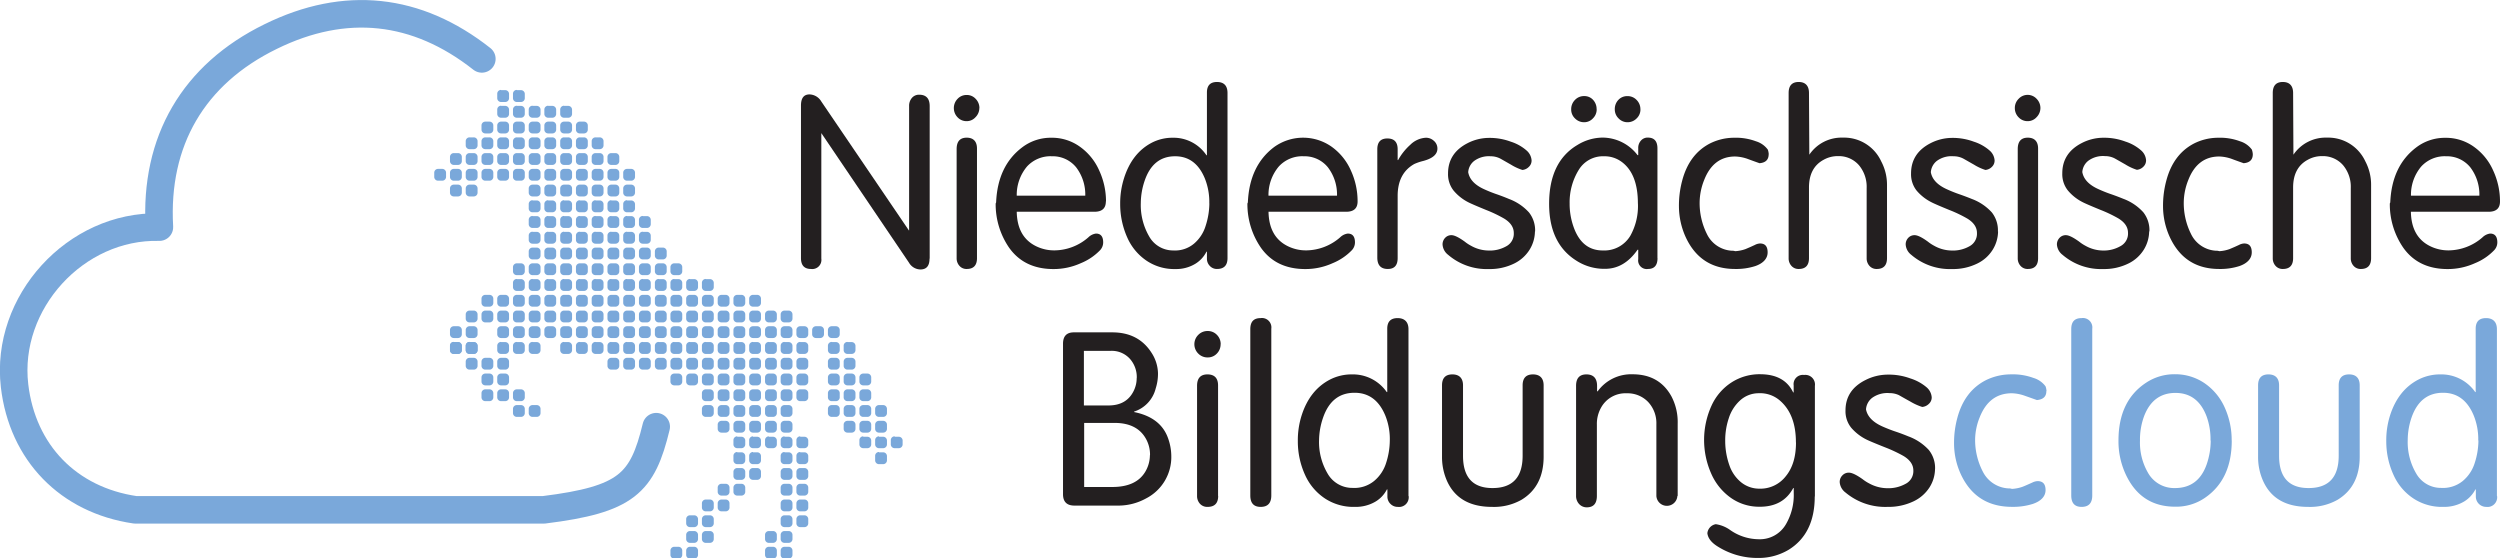 <svg xmlns="http://www.w3.org/2000/svg" viewBox="0 0 655.92 146.48"><defs><style>.cls-1,.cls-2{fill:#231f20}.cls-2,.cls-5{fill-rule:evenodd}.cls-4,.cls-5{fill:#7aa8da}</style></defs><g id="Layer_2" data-name="Layer 2"><g id="Logo_BRB-SC"><path class="cls-1" d="M244.06 68.26c0 1.9-.8 2.85-2.39 2.85a3.54 3.54 0 01-3-1.78l-23-34v32.93a2.4 2.4 0 01-2.7 2.72q-2.64 0-2.64-2.85v-40c0-2 .75-2.95 2.26-2.95a3.71 3.71 0 013.05 1.82l23 33.86h.06V28.22a3.15 3.15 0 01.72-2.1 2.42 2.42 0 011.92-.86c1.84 0 2.76 1 2.76 3v40z" transform="translate(-.18 -.41)"/><path class="cls-2" d="M257.13 28.72a3.4 3.4 0 01-1 2.43 3.08 3.08 0 01-2.33 1.05 3.2 3.2 0 01-2.37-1 3.48 3.48 0 010-4.87 3.2 3.2 0 012.38-1 3.13 3.13 0 012.34 1 3.43 3.43 0 011 2.43zm-.62 39.41q0 2.85-2.7 2.85a2.42 2.42 0 01-1.9-.82 2.92 2.92 0 01-.74-2V39.53c0-2 .88-3 2.64-3s2.7 1 2.7 2.85v28.75zm33.81-14.88c0 1.82-1 2.72-3 2.72h-20.38q.12 6.57 5 9a10.74 10.74 0 005 1.13 13.67 13.67 0 008.78-3.41 3.55 3.55 0 012-1c1.27 0 1.9.78 1.9 2.34a3 3 0 01-.79 2 14.67 14.67 0 01-5.1 3.44 17.2 17.2 0 01-7.16 1.53q-7.69 0-11.67-5.66a20.12 20.12 0 01-3.49-11.53 2.54 2.54 0 00.12-.31q.41-9.61 6.88-14.46a12.36 12.36 0 017.59-2.49 12.54 12.54 0 017.51 2.35 15.12 15.12 0 015.06 6.23 19.31 19.31 0 011.79 8.12zm-5.4-1.5a11.76 11.76 0 00-2.4-7.45 7.9 7.9 0 00-6.32-2.89 8.36 8.36 0 00-6.57 2.69 11.6 11.6 0 00-2.69 7.65zm37.32 16.38q0 2.85-2.76 2.85a2.49 2.49 0 01-1.87-.79 2.68 2.68 0 01-.77-1.93v-1.82h-.12a7.82 7.82 0 01-2.83 3.12 9.66 9.66 0 01-5.33 1.44 13 13 0 01-7.56-2.19 14.26 14.26 0 01-5.05-6.06 21.41 21.41 0 01-1.87-8.82 21.67 21.67 0 011-6.73q2.06-6.57 7.22-9.31a11.82 11.82 0 015.58-1.34 10.39 10.39 0 018.84 4.6h.12V24.68q0-2.76 2.64-2.76c1.84 0 2.76 1 2.76 2.89v43.32zm-4.78-14.34a16.62 16.62 0 00-1.14-6.49q-2.4-5.89-7.83-5.89-5.82 0-8 6.45a18.56 18.56 0 00-1 5.81 16.37 16.37 0 002.15 8.69 7.18 7.18 0 006.36 3.76 7.73 7.73 0 005.48-1.81 9.88 9.88 0 003-4.58 19.66 19.66 0 001-5.94zm38.91-.54c0 1.82-1 2.72-3 2.72H333q.12 6.57 5 9a10.74 10.74 0 005 1.13 13.71 13.71 0 008.78-3.41 3.53 3.53 0 012-1c1.27 0 1.9.78 1.9 2.34a3 3 0 01-.79 2 14.72 14.72 0 01-5.09 3.44 17.2 17.2 0 01-7.17 1.53q-7.71 0-11.67-5.66a20.12 20.12 0 01-3.5-11.53 2.54 2.54 0 00.12-.31q.42-9.63 6.88-14.5a13 13 0 0115.06-.12 15.14 15.14 0 015.07 6.23 19.3 19.3 0 011.78 8.12zm-5.4-1.5a11.76 11.76 0 00-2.4-7.45 7.87 7.87 0 00-6.32-2.89 8.34 8.34 0 00-6.56 2.69 11.55 11.55 0 00-2.7 7.65z" transform="translate(-.18 -.41)"/><path class="cls-1" d="M377.31 39.4q0 2.25-3.72 3.24a13.37 13.37 0 00-2.35.8q-4.37 2.46-4.36 8.39v16.3q0 2.85-2.58 2.85-2.76 0-2.76-3V39.59q0-2.85 2.64-2.85c1.8 0 2.7.95 2.7 2.84v2.83h.12a15.24 15.24 0 013.18-4 6.31 6.31 0 014.07-1.86 3 3 0 012.12.8 2.63 2.63 0 01.94 2zm25.59 21.74a9.34 9.34 0 01-1.41 4.79 9.84 9.84 0 01-4 3.6 14.39 14.39 0 01-6.68 1.47 15.54 15.54 0 01-10.67-3.72 3.7 3.7 0 01-1.48-2.71 2.46 2.46 0 01.67-1.75 2.21 2.21 0 011.66-.71q1.15 0 3.51 1.71a10.18 10.18 0 001.65 1.08 9.51 9.51 0 004.54 1.24 8.75 8.75 0 004.66-1.1 3.72 3.72 0 002-3.5c0-1.49-.84-2.74-2.51-3.77a35 35 0 00-4.72-2.26q-3.52-1.44-4.64-2a12.36 12.36 0 01-3.95-3.13 6.91 6.91 0 01-1.43-4.46q0-5.31 5.11-7.94a12.4 12.4 0 015.56-1.39 15.93 15.93 0 015.82 1 11.54 11.54 0 014.14 2.33 3.74 3.74 0 011.29 2.6 2.24 2.24 0 01-.73 1.68 2.71 2.71 0 01-1.68.8 13.43 13.43 0 01-3-1.39c-1.76-1-2.75-1.58-3-1.69a5.52 5.52 0 00-2.35-.51A6.5 6.5 0 00387 42.6a4.09 4.09 0 00-1.61 3q.5 2.76 4.1 4.42a35.81 35.81 0 003.66 1.45q1.65.59 2.94 1.14a13.3 13.3 0 015.25 3.54 7.55 7.55 0 011.6 5z" transform="translate(-.18 -.41)"/><path class="cls-2" d="M435.06 68.13q0 2.85-2.52 2.85A2.25 2.25 0 01430 68.4v-2.46h-.18q-3.49 5-8.52 5a13.48 13.48 0 01-7.48-2.11q-7.2-4.49-7.2-14.94 0-11.07 7.47-15.47a12.79 12.79 0 016.54-1.91 11.6 11.6 0 019.19 4.6h.18V39.3a2.83 2.83 0 01.71-2 2.3 2.3 0 011.81-.79q2.52 0 2.52 2.85v28.77zm-5.15-14.34q0-7.76-4.23-10.89a7.54 7.54 0 00-4.61-1.49H421a7.42 7.42 0 00-6.6 3.56 16.2 16.2 0 00-2.4 8.82 18.05 18.05 0 001 6.05q2.16 6.28 7.68 6.28a7.94 7.94 0 007.24-3.84 16 16 0 002-8.49zm.67-24.68a3.2 3.2 0 01-1 2.37 3.29 3.29 0 01-2.38 1 3.19 3.19 0 01-2.35-1 3.24 3.24 0 01-1-2.38 3.46 3.46 0 01.93-2.47 3.12 3.12 0 012.38-1 3.21 3.21 0 012.41 1 3.41 3.41 0 011 2.47zm-11.48 0a3.27 3.27 0 01-1 2.37 3.08 3.08 0 01-2.3 1 3.3 3.3 0 01-2.39-1 3.19 3.19 0 01-1-2.38 3.41 3.41 0 011-2.48 3.23 3.23 0 012.42-1 3.05 3.05 0 012.33 1 3.52 3.52 0 01.92 2.46z" transform="translate(-.18 -.41)"/><path class="cls-1" d="M464.22 40.88c0 1.43-.8 2.22-2.4 2.35q-1.57-.55-3.15-1.14a10.68 10.68 0 00-3.24-.62q-5.71 0-8.12 6.14a16.27 16.27 0 00-1.2 5.75 18.12 18.12 0 001.9 8.43 7.74 7.74 0 006.51 4.4 2.58 2.58 0 01.91.12 9.5 9.5 0 002.72-.55l1.26-.54 1.18-.54a3.2 3.2 0 011.36-.39c1.35 0 2 .78 2 2.34s-1.09 2.85-3.27 3.6a16.45 16.45 0 01-5.27.75q-9 0-12.88-8.19a19.63 19.63 0 01-1.85-8.23 25.3 25.3 0 01.85-6.75q1.8-6.84 7.15-9.69a14.17 14.17 0 016.49-1.57 15 15 0 015.71.93 6 6 0 013.12 2.19 4.43 4.43 0 01.24 1.21zm31.05 27.25q0 2.85-2.7 2.85a2.44 2.44 0 01-1.91-.82 2.91 2.91 0 01-.73-2V49.78a8.83 8.83 0 00-2-6 7 7 0 00-5.46-2.41 7.58 7.58 0 00-3.79.94q-3.88 2.07-3.88 7.31v18.51q0 2.85-2.7 2.85a2.44 2.44 0 01-1.91-.82 2.91 2.91 0 01-.73-2V24.81c0-1.92.88-2.89 2.64-2.89s2.7 1 2.7 2.89l.09 16.19a10.18 10.18 0 018.78-4.48 10.71 10.71 0 0110.08 6.23 13.09 13.09 0 011.52 6.25v19.13zm29.14-6.99a9.34 9.34 0 01-1.41 4.79 9.71 9.71 0 01-4 3.6 14.37 14.37 0 01-6.68 1.47 15.55 15.55 0 01-10.67-3.72 3.7 3.7 0 01-1.48-2.71 2.46 2.46 0 01.67-1.75 2.23 2.23 0 011.67-.71c.77 0 1.94.57 3.5 1.71a10.18 10.18 0 001.65 1.08 9.55 9.55 0 004.55 1.24 8.77 8.77 0 004.66-1.1 3.73 3.73 0 002-3.5c0-1.49-.84-2.74-2.51-3.77a34.43 34.43 0 00-4.72-2.26q-3.53-1.44-4.63-2a12.41 12.41 0 01-4-3.13 6.91 6.91 0 01-1.43-4.46q0-5.31 5.11-7.94a12.44 12.44 0 015.57-1.39 15.88 15.88 0 015.81 1 11.54 11.54 0 014.14 2.33 3.74 3.74 0 011.29 2.6 2.27 2.27 0 01-.72 1.68 2.74 2.74 0 01-1.69.8 13.2 13.2 0 01-3-1.39c-1.77-1-2.76-1.58-3-1.69a5.45 5.45 0 00-2.35-.51 6.52 6.52 0 00-4.36 1.19 4.13 4.13 0 00-1.61 3q.5 2.76 4.11 4.42a36.49 36.49 0 003.65 1.45c1.1.39 2.09.77 3 1.14a13.3 13.3 0 015.25 3.54 7.6 7.6 0 011.59 5z" transform="translate(-.18 -.41)"/><path class="cls-2" d="M535.52 28.72a3.43 3.43 0 01-1 2.43 3.11 3.11 0 01-2.34 1.05 3.2 3.2 0 01-2.37-1 3.38 3.38 0 01-1-2.44 3.34 3.34 0 011-2.43 3.21 3.21 0 014.71 0 3.43 3.43 0 011 2.43zm-.61 39.41q0 2.85-2.7 2.85a2.44 2.44 0 01-1.91-.82 2.91 2.91 0 01-.73-2V39.53c0-2 .88-3 2.64-3s2.7 1 2.7 2.85v28.75z" transform="translate(-.18 -.41)"/><path class="cls-1" d="M564.05 61.14a9.34 9.34 0 01-1.41 4.79 9.8 9.8 0 01-4 3.6A14.37 14.37 0 01552 71a15.51 15.51 0 01-10.66-3.72 3.71 3.71 0 01-1.49-2.71 2.46 2.46 0 01.68-1.75 2.21 2.21 0 011.66-.71q1.15 0 3.51 1.71a10.18 10.18 0 001.65 1.08 9.48 9.48 0 004.54 1.24A8.75 8.75 0 00556.5 65a3.71 3.71 0 002-3.5c0-1.49-.83-2.74-2.5-3.77a35.27 35.27 0 00-4.73-2.26q-3.52-1.44-4.63-2a12.25 12.25 0 01-3.95-3.13 6.86 6.86 0 01-1.43-4.46q0-5.31 5.11-7.94a12.4 12.4 0 015.63-1.39 15.85 15.85 0 015.81 1 11.54 11.54 0 014.14 2.33 3.74 3.74 0 011.29 2.6 2.27 2.27 0 01-.72 1.68 2.71 2.71 0 01-1.69.8 13.2 13.2 0 01-3-1.39c-1.76-1-2.76-1.58-3-1.69a5.45 5.45 0 00-2.35-.51 6.52 6.52 0 00-4.36 1.19 4.13 4.13 0 00-1.61 3q.5 2.76 4.11 4.42a36.49 36.49 0 003.65 1.45c1.11.39 2.09.77 3 1.14a13.3 13.3 0 015.25 3.54 7.6 7.6 0 011.6 5zm27.19-20.26c0 1.43-.8 2.22-2.4 2.35q-1.58-.55-3.15-1.14a10.68 10.68 0 00-3.24-.62q-5.72 0-8.12 6.14a16.27 16.27 0 00-1.2 5.75 18.12 18.12 0 001.9 8.43 7.74 7.74 0 006.51 4.4 2.58 2.58 0 01.91.12 9.43 9.43 0 002.71-.55l1.26-.54 1.19-.54a3.2 3.2 0 011.36-.39c1.35 0 2 .78 2 2.34s-1.09 2.85-3.27 3.6a16.45 16.45 0 01-5.27.75q-9 0-12.88-8.19a19.48 19.48 0 01-1.86-8.23 25.31 25.31 0 01.86-6.75q1.8-6.84 7.15-9.69a14.14 14.14 0 016.49-1.57 14.93 14.93 0 015.7.93 6 6 0 013.11 2.19 4.43 4.43 0 01.24 1.21zm31.04 27.25c0 1.9-.89 2.85-2.69 2.85a2.44 2.44 0 01-1.91-.82 2.91 2.91 0 01-.73-2V49.78a8.83 8.83 0 00-2-6 7 7 0 00-5.46-2.41 7.56 7.56 0 00-3.79.94q-3.88 2.07-3.88 7.31v18.51q0 2.85-2.7 2.85a2.44 2.44 0 01-1.91-.82 2.91 2.91 0 01-.73-2V24.81c0-1.92.88-2.89 2.64-2.89s2.7 1 2.7 2.89L601.9 41a10.2 10.2 0 018.79-4.48 10.72 10.72 0 0110.08 6.23 13.08 13.08 0 011.51 6.25v19.13z" transform="translate(-.18 -.41)"/><path class="cls-2" d="M656.1 53.25c0 1.82-1 2.72-3 2.72h-20.38q.12 6.57 5 9a10.74 10.74 0 005 1.13 13.69 13.69 0 008.78-3.41 3.55 3.55 0 012-1c1.26 0 1.9.78 1.9 2.34a3 3 0 01-.8 2 14.53 14.53 0 01-5.09 3.44 17.2 17.2 0 01-7.16 1.53q-7.7 0-11.67-5.66a20.12 20.12 0 01-3.49-11.53 2.54 2.54 0 00.12-.31q.41-9.61 6.88-14.46a12.34 12.34 0 017.55-2.47 12.54 12.54 0 017.51 2.35 15.12 15.12 0 015.06 6.23 19.31 19.31 0 011.79 8.12zm-5.41-1.5a11.76 11.76 0 00-2.39-7.45 7.9 7.9 0 00-6.3-2.89 8.36 8.36 0 00-6.57 2.69 11.55 11.55 0 00-2.69 7.65zM307.49 120a12.19 12.19 0 01-6.62 11.18 15.08 15.08 0 01-7.64 1.88h-11.15q-3 0-3-3V90.61c0-2 .95-3 2.85-3H292q6.87 0 10.29 5.33a10.28 10.28 0 011.71 5.38 12.71 12.71 0 01-.6 4 8.54 8.54 0 01-5.67 6.08v.12q7.13 1.43 9 7.12a14.08 14.08 0 01.76 4.34zm-9.06-20.4a7.2 7.2 0 00-1.84-5.09 6.41 6.41 0 00-4.93-2.05h-7.1v14.33H291c3.12 0 5.3-1.23 6.56-3.69a7.57 7.57 0 00.85-3.5zm3.48 20.24a8.53 8.53 0 00-1-4.17q-2.29-4.29-8.28-4.3h-8v16.81H292q6.39 0 8.74-4.13a8.6 8.6 0 001.14-4.21zm18.52-29.11a3.43 3.43 0 01-1 2.46 3.23 3.23 0 01-2.41 1 3.35 3.35 0 01-2.44-1 3.45 3.45 0 010-4.93 3.35 3.35 0 012.45-1 3.26 3.26 0 012.42 1 3.41 3.41 0 011 2.45zm-.64 39.79c0 1.92-.93 2.88-2.78 2.88a2.55 2.55 0 01-2-.82 3 3 0 01-.76-2.06v-28.88q0-3 2.73-3c1.85 0 2.78 1 2.78 2.88v29z" transform="translate(-.18 -.41)"/><path class="cls-1" d="M333.73 130.4q0 3-2.79 3c-1.82 0-2.72-1-2.72-3V86.79c0-2 .9-2.92 2.72-2.92a2.47 2.47 0 012.79 2.8v43.73z" transform="translate(-.18 -.41)"/><path class="cls-2" d="M369.76 130.53a2.53 2.53 0 01-2.85 2.87 2.61 2.61 0 01-1.93-.8 2.65 2.65 0 01-.79-1.95v-1.83h-.13a7.93 7.93 0 01-2.92 3.15 10.2 10.2 0 01-5.5 1.43 13.62 13.62 0 01-7.81-2.19 14.56 14.56 0 01-5.21-6.12 21.16 21.16 0 01-1.93-8.91 21.53 21.53 0 011-6.79q2.13-6.65 7.45-9.4a12.41 12.41 0 015.76-1.35 10.81 10.81 0 019.12 4.64h.13V86.66c0-1.86.91-2.79 2.72-2.79s2.85 1 2.85 2.91v43.75zM364.82 116a16.49 16.49 0 00-1.17-6.54q-2.47-6-8.08-6-6 0-8.25 6.51a18.76 18.76 0 00-1.06 5.87 16.23 16.23 0 002.22 8.78 7.45 7.45 0 006.58 3.8 8.17 8.17 0 005.66-1.83 10 10 0 003.1-4.62 19.57 19.57 0 001-6z" transform="translate(-.18 -.41)"/><path class="cls-1" d="M405.18 120.2q0 7.83-5.83 11.35a14.68 14.68 0 01-7.72 1.85q-8.61 0-11.71-6.6a15.46 15.46 0 01-1.4-6.6v-18.68c0-1.92.91-2.88 2.72-2.88s2.79 1 2.79 2.87V120q0 8.46 7.73 8.46 7.9 0 7.91-8.46v-18.49c0-1.91.91-2.87 2.72-2.87s2.79 1 2.79 2.88v18.68zm35.09 10.33a2.76 2.76 0 01-5.51 0v-18.82a8.15 8.15 0 00-2.13-5.8 7.44 7.44 0 00-5.63-2.31 7.29 7.29 0 00-6.74 3.74 8.69 8.69 0 00-1.11 4.49v18.69c0 2-.89 3-2.66 3a2.68 2.68 0 01-2-.87 3.09 3.09 0 01-.8-2.14v-28.87c0-2 .91-3 2.72-3s2.79 1 2.79 3V103l.12.13a10.84 10.84 0 019.19-4.52q7 0 10.2 5.79a14.49 14.49 0 011.64 7.16v18.94z" transform="translate(-.18 -.41)"/><path class="cls-2" d="M476.31 130.66q0 9.76-6.86 14a15.32 15.32 0 01-8.07 2.14 19.5 19.5 0 01-10.52-3q-2.5-1.54-2.72-3.5a2.67 2.67 0 012.21-2.36 8.58 8.58 0 013.74 1.51 13.25 13.25 0 007.53 2.44 7.89 7.89 0 007.11-3.9 15.2 15.2 0 002.07-8.26v-1.27h-.13q-2.69 5-9 4.9a12.8 12.8 0 01-7.56-2.47 15.23 15.23 0 01-5-6.31 21.77 21.77 0 01.11-17.72 14.29 14.29 0 015.2-6.08 13.6 13.6 0 017.81-2.18q6.18.09 8.42 4.77h.13v-1.84a2.42 2.42 0 012.73-2.74 2.53 2.53 0 012.84 2.87v29zm-4.94-14.2q0-7.38-4.25-11a7.93 7.93 0 00-5.51-1.88 7.22 7.22 0 00-4.91 1.91 10.64 10.64 0 00-2.94 4.64 18.24 18.24 0 00-.94 6 19.09 19.09 0 001.09 6.33 9.85 9.85 0 003 4.42 7.57 7.57 0 004.81 1.74 8.44 8.44 0 007-3.27c1.78-2.16 2.67-5.11 2.67-8.83z" transform="translate(-.18 -.41)"/><path class="cls-1" d="M507.87 123.47a9.24 9.24 0 01-1.46 4.83 10.06 10.06 0 01-4.17 3.64 15.22 15.22 0 01-6.85 1.46 16.23 16.23 0 01-11-3.76 3.74 3.74 0 01-1.53-2.73 2.44 2.44 0 01.7-1.77 2.27 2.27 0 011.71-.72c.8 0 2 .58 3.62 1.73a10.4 10.4 0 001.7 1.09 10 10 0 004.69 1.26 9.3 9.3 0 004.81-1.12 3.74 3.74 0 002.09-3.53q0-2.25-2.59-3.81a37.74 37.74 0 00-4.87-2.28q-3.65-1.45-4.78-2a12.7 12.7 0 01-4.08-3.15 6.88 6.88 0 01-1.48-4.51q0-5.37 5.28-8a13 13 0 015.74-1.4 16.32 16.32 0 016 1 12.2 12.2 0 014.27 2.34 3.82 3.82 0 011.33 2.63 2.25 2.25 0 01-.75 1.7 2.8 2.8 0 01-1.74.81 14.75 14.75 0 01-3.09-1.4c-1.82-1-2.84-1.6-3.07-1.72a5.78 5.78 0 00-2.42-.51 6.86 6.86 0 00-4.5 1.2 4.18 4.18 0 00-1.67 3.06q.53 2.78 4.24 4.46a38.64 38.64 0 003.77 1.46c1.14.39 2.16.78 3.05 1.15a13.66 13.66 0 015.41 3.58 7.54 7.54 0 011.65 5z" transform="translate(-.18 -.41)"/><path d="M126.42 15.45C109.36 2 90.53-.01 71.02 9.59c-20.27 9.91-30.49 27.42-29.2 50-22-.56-40.54 19.79-38 41.61 2.06 17.59 14.13 30 31.66 32.56H142.7c21.71-2.71 25.86-6.89 29.47-21.81" fill="none" stroke="#7aa8da" stroke-linecap="round" stroke-linejoin="round" stroke-width="7.23"/><path class="cls-4" d="M119.24 90.16h1.11a1 1 0 011 1v1.11a1 1 0 01-1 1h-1.11a1 1 0 01-1-1v-1.15a1 1 0 011-1zm4.13 0h1.11a1 1 0 011 1v1.11a1 1 0 01-1 1h-1.11a1 1 0 01-1-1v-1.15a1 1 0 011-1zm12.4-61.97h1.1a1 1 0 011 1v1.11a1 1 0 01-1 1h-1.1a1 1 0 01-1-1v-1.15a1 1 0 011-1zm-4.13 0h1.1a1 1 0 011 1v1.11a1 1 0 01-1 1h-1.1a1 1 0 01-1-1v-1.15a1 1 0 011-1zm8.26 0h1.1a1 1 0 011 1v1.11a1 1 0 01-1 1h-1.1a1 1 0 01-1-1v-1.15a1 1 0 011-1zm8.26 0h1.11a1 1 0 011 1v1.11a1 1 0 01-1 1h-1.11a1 1 0 01-1-1v-1.15a1 1 0 011-1zm-4.16 0h1.1a1 1 0 011 1v1.11a1 1 0 01-1 1H144a1 1 0 01-1-1v-1.15a1 1 0 011-1zm-12.36 4.13h1.1a1 1 0 011 1v1.1a1 1 0 01-1 1h-1.1a1 1 0 01-1-1v-1.1a1 1 0 011-1zm-4.13 0h1.1a1 1 0 011 1v1.1a1 1 0 01-1 1h-1.1a1 1 0 01-1-1v-1.1a1 1 0 011-1zm8.26 0h1.1a1 1 0 011 1v1.1a1 1 0 01-1 1h-1.1a1 1 0 01-1-1v-1.1a1 1 0 011-1zm8.23 0h1.1a1 1 0 011 1v1.1a1 1 0 01-1 1H144a1 1 0 01-1-1v-1.1a1 1 0 011-1zm-4.1 0h1.1a1 1 0 011 1v1.1a1 1 0 01-1 1h-1.1a1 1 0 01-1-1v-1.1a1 1 0 011-1zm8.26 0h1.11a1 1 0 011 1v1.1a1 1 0 01-1 1h-1.11a1 1 0 01-1-1v-1.1a1 1 0 011-1zm4.13 0h1.11a1 1 0 011 1v1.1a1 1 0 01-1 1h-1.11a1 1 0 01-1-1v-1.1a1 1 0 011-1zm-24.78 4.13h1.1a1 1 0 011 1v1.1a1 1 0 01-1 1h-1.1a1 1 0 01-1-1v-1.1a1 1 0 011-1zm-4.14 0h1.11a1 1 0 011 1v1.1a1 1 0 01-1 1h-1.11a1 1 0 01-1-1v-1.1a1 1 0 011-1zm8.27 0h1.1a1 1 0 011 1v1.1a1 1 0 01-1 1h-1.1a1 1 0 01-1-1v-1.1a1 1 0 011-1zm8.26 0h1.1a1 1 0 011 1v1.1a1 1 0 01-1 1h-1.1a1 1 0 01-1-1v-1.1a1 1 0 011-1zm-4.13 0h1.1a1 1 0 011 1v1.1a1 1 0 01-1 1h-1.1a1 1 0 01-1-1v-1.1a1 1 0 011-1zm8.23 0h1.1a1 1 0 011 1v1.1a1 1 0 01-1 1H144a1 1 0 01-1-1v-1.1a1 1 0 011-1zm4.16 0h1.11a1 1 0 011 1v1.1a1 1 0 01-1 1h-1.11a1 1 0 01-1-1v-1.1a1 1 0 011-1zm8.26 0h1.11a1 1 0 011 1v1.1a1 1 0 01-1 1h-1.11a1 1 0 01-1-1v-1.1a1 1 0 011-1zm-4.13 0h1.11a1 1 0 011 1v1.1a1 1 0 01-1 1h-1.11a1 1 0 01-1-1v-1.1a1 1 0 011-1zm-28.92 4.13h1.11a1 1 0 011 1v1.1a1 1 0 01-1 1h-1.11a1 1 0 01-1-1v-1.1a1 1 0 011-1zm-4.13 0h1.11a1 1 0 011 1v1.1a1 1 0 01-1 1h-1.11a1 1 0 01-1-1v-1.1a1 1 0 011-1zm8.27 0h1.1a1 1 0 011 1v1.1a1 1 0 01-1 1h-1.1a1 1 0 01-1-1v-1.1a1 1 0 011-1zm8.26 0h1.1a1 1 0 011 1v1.1a1 1 0 01-1 1h-1.1a1 1 0 01-1-1v-1.1a1 1 0 011-1zm-4.13 0h1.1a1 1 0 011 1v1.1a1 1 0 01-1 1h-1.1a1 1 0 01-1-1v-1.1a1 1 0 011-1zm8.26 0h1.1a1 1 0 011 1v1.1a1 1 0 01-1 1h-1.1a1 1 0 01-1-1v-1.1a1 1 0 011-1zm4.1 0h1.1a1 1 0 011 1v1.1a1 1 0 01-1 1H144a1 1 0 01-1-1v-1.1a1 1 0 011-1zm8.29 0h1.11a1 1 0 011 1v1.1a1 1 0 01-1 1h-1.11a1 1 0 01-1-1v-1.1a1 1 0 011-1zm-4.13 0h1.11a1 1 0 011 1v1.1a1 1 0 01-1 1h-1.11a1 1 0 01-1-1v-1.1a1 1 0 011-1zm8.26 0h1.11a1 1 0 011 1v1.1a1 1 0 01-1 1h-1.11a1 1 0 01-1-1v-1.1a1 1 0 011-1zm4.14 0h1.1a1 1 0 011 1v1.1a1 1 0 01-1 1h-1.1a1 1 0 01-1-1v-1.1a1 1 0 011-1zm-41.32 4.14h1.11a1 1 0 011 1v1.1a1 1 0 01-1 1h-1.11a1 1 0 01-1-1v-1.1a1 1 0 011-1zm-4.13 0h1.1a1 1 0 011 1v1.1a1 1 0 01-1 1h-1.1a1 1 0 01-1-1v-1.1a1 1 0 011-1zm8.26 0h1.11a1 1 0 011 1v1.1a1 1 0 01-1 1h-1.11a1 1 0 01-1-1v-1.1a1 1 0 011-1zm8.27 0h1.1a1 1 0 011 1v1.1a1 1 0 01-1 1h-1.1a1 1 0 01-1-1v-1.1a1 1 0 011-1zm-4.13 0h1.1a1 1 0 011 1v1.1a1 1 0 01-1 1h-1.1a1 1 0 01-1-1v-1.1a1 1 0 011-1zm8.26 0h1.1a1 1 0 011 1v1.1a1 1 0 01-1 1h-1.1a1 1 0 01-1-1v-1.1a1 1 0 011-1zm4.13 0h1.1a1 1 0 011 1v1.1a1 1 0 01-1 1h-1.1a1 1 0 01-1-1v-1.1a1 1 0 011-1zm8.26 0h1.11a1 1 0 011 1v1.1a1 1 0 01-1 1h-1.11a1 1 0 01-1-1v-1.1a1 1 0 011-1zm-4.16 0h1.1a1 1 0 011 1v1.1a1 1 0 01-1 1H144a1 1 0 01-1-1v-1.1a1 1 0 011-1zm8.29 0h1.11a1 1 0 011 1v1.1a1 1 0 01-1 1h-1.11a1 1 0 01-1-1v-1.1a1 1 0 011-1zm4.13 0h1.11a1 1 0 011 1v1.1a1 1 0 01-1 1h-1.11a1 1 0 01-1-1v-1.1a1 1 0 011-1zm4.14 0h1.1a1 1 0 011 1v1.1a1 1 0 01-1 1h-1.1a1 1 0 01-1-1v-1.1a1 1 0 011-1zm4.13 0h1.1a1 1 0 011 1v1.1a1 1 0 01-1 1h-1.1a1 1 0 01-1-1v-1.1a1 1 0 011-1zm-45.45 4.13h1.11a1 1 0 011 1v1.1a1 1 0 01-1 1h-1.11a1 1 0 01-1-1v-1.1a1 1 0 011-1zm4.13 0h1.11a1 1 0 011 1v1.1a1 1 0 01-1 1h-1.11a1 1 0 01-1-1v-1.1a1 1 0 011-1zm16.53 0h1.1a1 1 0 011 1v1.1a1 1 0 01-1 1h-1.1a1 1 0 01-1-1v-1.1a1 1 0 011-1zm4.1 0h1.1a1 1 0 011 1v1.1a1 1 0 01-1 1H144a1 1 0 01-1-1v-1.1a1 1 0 011-1zm4.16 0h1.11a1 1 0 011 1v1.1a1 1 0 01-1 1h-1.11a1 1 0 01-1-1v-1.1a1 1 0 011-1zm4.13 0h1.11a1 1 0 011 1v1.1a1 1 0 01-1 1h-1.11a1 1 0 01-1-1v-1.1a1 1 0 011-1zm4.13 0h1.11a1 1 0 011 1v1.1a1 1 0 01-1 1h-1.11a1 1 0 01-1-1v-1.1a1 1 0 011-1zm4.14 0h1.1a1 1 0 011 1v1.1a1 1 0 01-1 1h-1.1a1 1 0 01-1-1v-1.1a1 1 0 011-1zm4.13 0h1.1a1 1 0 011 1v1.1a1 1 0 01-1 1h-1.1a1 1 0 01-1-1v-1.1a1 1 0 011-1zM139.9 53h1.1a1 1 0 011 1v1.11a1 1 0 01-1 1h-1.1a1 1 0 01-1-1v-1.17a1 1 0 011-1zm4.1 0h1.1a1 1 0 011 1v1.11a1 1 0 01-1 1H144a1 1 0 01-1-1v-1.17a1 1 0 011-1zm4.16 0h1.11a1 1 0 011 1v1.11a1 1 0 01-1 1h-1.11a1 1 0 01-1-1v-1.17a1 1 0 011-1zm4.13 0h1.11a1 1 0 011 1v1.11a1 1 0 01-1 1h-1.11a1 1 0 01-1-1v-1.17a1 1 0 011-1zm4.13 0h1.11a1 1 0 011 1v1.11a1 1 0 01-1 1h-1.11a1 1 0 01-1-1v-1.17a1 1 0 011-1zm4.14 0h1.1a1 1 0 011 1v1.11a1 1 0 01-1 1h-1.1a1 1 0 01-1-1v-1.17a1 1 0 011-1zm4.13 0h1.1a1 1 0 011 1v1.11a1 1 0 01-1 1h-1.1a1 1 0 01-1-1v-1.17a1 1 0 011-1zm-24.79 4.11h1.1a1 1 0 011 1v1.11a1 1 0 01-1 1h-1.1a1 1 0 01-1-1v-1.15a1 1 0 011-1zm4.1 0h1.1a1 1 0 011 1v1.11a1 1 0 01-1 1H144a1 1 0 01-1-1v-1.15a1 1 0 011-1zm4.16 0h1.11a1 1 0 011 1v1.11a1 1 0 01-1 1h-1.11a1 1 0 01-1-1v-1.15a1 1 0 011-1zm4.13 0h1.11a1 1 0 011 1v1.11a1 1 0 01-1 1h-1.11a1 1 0 01-1-1v-1.15a1 1 0 011-1zm4.13 0h1.11a1 1 0 011 1v1.11a1 1 0 01-1 1h-1.11a1 1 0 01-1-1v-1.15a1 1 0 011-1zm4.14 0h1.1a1 1 0 011 1v1.11a1 1 0 01-1 1h-1.1a1 1 0 01-1-1v-1.15a1 1 0 011-1zm4.13 0h1.1a1 1 0 011 1v1.11a1 1 0 01-1 1h-1.1a1 1 0 01-1-1v-1.15a1 1 0 011-1zM173 69.5h1.1a1 1 0 011 1v1.1a1 1 0 01-1 1H173a1 1 0 01-1-1v-1.1a1 1 0 011-1zm-33.1-8.26h1.1a1 1 0 011 1v1.11a1 1 0 01-1 1h-1.1a1 1 0 01-1-1V62.2a1 1 0 011-1zm4.1 0h1.1a1 1 0 011 1v1.11a1 1 0 01-1 1H144a1 1 0 01-1-1V62.2a1 1 0 011-1zm4.16 0h1.11a1 1 0 011 1v1.11a1 1 0 01-1 1h-1.11a1 1 0 01-1-1V62.2a1 1 0 011-1zm4.13 0h1.11a1 1 0 011 1v1.11a1 1 0 01-1 1h-1.11a1 1 0 01-1-1V62.2a1 1 0 011-1zm4.13 0h1.11a1 1 0 011 1v1.11a1 1 0 01-1 1h-1.11a1 1 0 01-1-1V62.2a1 1 0 011-1zm4.14 0h1.1a1 1 0 011 1v1.11a1 1 0 01-1 1h-1.1a1 1 0 01-1-1V62.2a1 1 0 011-1zm-28.92-37.18h1.1a1 1 0 011 1v1.11a1 1 0 01-1 1h-1.1a1 1 0 01-1-1V25a1 1 0 011-1zm4.13 0h1.1a1 1 0 011 1v1.11a1 1 0 01-1 1h-1.1a1 1 0 01-1-1V25a1 1 0 011-1zm28.92 37.18h1.1a1 1 0 011 1v1.11a1 1 0 01-1 1h-1.1a1 1 0 01-1-1V62.2a1 1 0 011-1zm4.13 0h1.1a1 1 0 011 1v1.11a1 1 0 01-1 1h-1.1a1 1 0 01-1-1V62.2a1 1 0 011-1zm-28.92 4.13h1.1a1 1 0 011 1v1.1a1 1 0 01-1 1h-1.1a1 1 0 01-1-1v-1.1a1 1 0 011-1zm4.1 0h1.1a1 1 0 011 1v1.1a1 1 0 01-1 1H144a1 1 0 01-1-1v-1.1a1 1 0 011-1zm4.16 0h1.11a1 1 0 011 1v1.1a1 1 0 01-1 1h-1.11a1 1 0 01-1-1v-1.1a1 1 0 011-1zm4.13 0h1.11a1 1 0 011 1v1.1a1 1 0 01-1 1h-1.11a1 1 0 01-1-1v-1.1a1 1 0 011-1zm4.13 0h1.11a1 1 0 011 1v1.1a1 1 0 01-1 1h-1.11a1 1 0 01-1-1v-1.1a1 1 0 011-1zm4.14 0h1.1a1 1 0 011 1v1.1a1 1 0 01-1 1h-1.1a1 1 0 01-1-1v-1.1a1 1 0 011-1zm4.13 0h1.1a1 1 0 011 1v1.1a1 1 0 01-1 1h-1.1a1 1 0 01-1-1v-1.1a1 1 0 011-1zm4.13 0h1.1a1 1 0 011 1v1.1a1 1 0 01-1 1h-1.1a1 1 0 01-1-1v-1.1a1 1 0 011-1zm-33.05 4.13h1.1a1 1 0 011 1v1.1a1 1 0 01-1 1h-1.1a1 1 0 01-1-1v-1.1a1 1 0 011-1zm4.13 0h1.1a1 1 0 011 1v1.1a1 1 0 01-1 1h-1.1a1 1 0 01-1-1v-1.1a1 1 0 011-1zm4.1 0h1.1a1 1 0 011 1v1.1a1 1 0 01-1 1H144a1 1 0 01-1-1v-1.1a1 1 0 011-1zm4.16 0h1.11a1 1 0 011 1v1.1a1 1 0 01-1 1h-1.11a1 1 0 01-1-1v-1.1a1 1 0 011-1zm4.13 0h1.11a1 1 0 011 1v1.1a1 1 0 01-1 1h-1.11a1 1 0 01-1-1v-1.1a1 1 0 011-1zm4.13 0h1.11a1 1 0 011 1v1.1a1 1 0 01-1 1h-1.11a1 1 0 01-1-1v-1.1a1 1 0 011-1zm4.14 0h1.1a1 1 0 011 1v1.1a1 1 0 01-1 1h-1.1a1 1 0 01-1-1v-1.1a1 1 0 011-1zm4.13 0h1.1a1 1 0 011 1v1.1a1 1 0 01-1 1h-1.1a1 1 0 01-1-1v-1.1a1 1 0 011-1zm4.13 0h1.1a1 1 0 011 1v1.1a1 1 0 01-1 1h-1.1a1 1 0 01-1-1v-1.1a1 1 0 011-1zm-33.05 4.14h1.1a1 1 0 011 1v1.1a1 1 0 01-1 1h-1.1a1 1 0 01-1-1V74.6a1 1 0 011-1zm4.13 0h1.1a1 1 0 011 1v1.1a1 1 0 01-1 1h-1.1a1 1 0 01-1-1V74.6a1 1 0 011-1zm4.1 0h1.1a1 1 0 011 1v1.1a1 1 0 01-1 1H144a1 1 0 01-1-1V74.6a1 1 0 011-1zm4.16 0h1.11a1 1 0 011 1v1.1a1 1 0 01-1 1h-1.11a1 1 0 01-1-1V74.6a1 1 0 011-1zm4.13 0h1.11a1 1 0 011 1v1.1a1 1 0 01-1 1h-1.11a1 1 0 01-1-1V74.6a1 1 0 011-1zm4.13 0h1.11a1 1 0 011 1v1.1a1 1 0 01-1 1h-1.11a1 1 0 01-1-1V74.6a1 1 0 011-1zm4.14 0h1.1a1 1 0 011 1v1.1a1 1 0 01-1 1h-1.1a1 1 0 01-1-1V74.6a1 1 0 011-1zm4.13 0h1.1a1 1 0 011 1v1.1a1 1 0 01-1 1h-1.1a1 1 0 01-1-1V74.6a1 1 0 011-1zm4.13 0h1.1a1 1 0 011 1v1.1a1 1 0 01-1 1h-1.1a1 1 0 01-1-1V74.6a1 1 0 011-1zm16.52 0h1.11a1 1 0 011 1v1.1a1 1 0 01-1 1h-1.11a1 1 0 01-1-1V74.6a1 1 0 011-1zm-12.34 0h1.1a1 1 0 011 1v1.1a1 1 0 01-1 1H173a1 1 0 01-1-1V74.6a1 1 0 011-1zm4.08 0h1.1a1 1 0 011 1v1.1a1 1 0 01-1 1h-1.1a1 1 0 01-1-1V74.6a1 1 0 011-1zm4.13 0h1.11a1 1 0 011 1v1.1a1 1 0 01-1 1h-1.11a1 1 0 01-1-1V74.6a1 1 0 011-1zm-45.44 4.13h1.1a1 1 0 011 1v1.1a1 1 0 01-1 1h-1.1a1 1 0 01-1-1v-1.1a1 1 0 011-1zm4.13 0h1.1a1 1 0 011 1v1.1a1 1 0 01-1 1h-1.1a1 1 0 01-1-1v-1.1a1 1 0 011-1zm4.1 0h1.1a1 1 0 011 1v1.1a1 1 0 01-1 1H144a1 1 0 01-1-1v-1.1a1 1 0 011-1zm4.16 0h1.11a1 1 0 011 1v1.1a1 1 0 01-1 1h-1.11a1 1 0 01-1-1v-1.1a1 1 0 011-1zm4.13 0h1.11a1 1 0 011 1v1.1a1 1 0 01-1 1h-1.11a1 1 0 01-1-1v-1.1a1 1 0 011-1zm4.13 0h1.11a1 1 0 011 1v1.1a1 1 0 01-1 1h-1.11a1 1 0 01-1-1v-1.1a1 1 0 011-1zm4.14 0h1.1a1 1 0 011 1v1.1a1 1 0 01-1 1h-1.1a1 1 0 01-1-1v-1.1a1 1 0 011-1zm4.13 0h1.1a1 1 0 011 1v1.1a1 1 0 01-1 1h-1.1a1 1 0 01-1-1v-1.1a1 1 0 011-1zm4.13 0h1.1a1 1 0 011 1v1.1a1 1 0 01-1 1h-1.1a1 1 0 01-1-1v-1.1a1 1 0 011-1zm16.52 0h1.11a1 1 0 011 1v1.1a1 1 0 01-1 1h-1.11a1 1 0 01-1-1v-1.1a1 1 0 011-1zm-12.34 0h1.1a1 1 0 011 1v1.1a1 1 0 01-1 1H173a1 1 0 01-1-1v-1.1a1 1 0 011-1zm4.08 0h1.1a1 1 0 011 1v1.1a1 1 0 01-1 1h-1.1a1 1 0 01-1-1v-1.1a1 1 0 011-1zm4.13 0h1.11a1 1 0 011 1v1.1a1 1 0 01-1 1h-1.11a1 1 0 01-1-1v-1.1a1 1 0 011-1zm8.27 0h1.1a1 1 0 011 1v1.1a1 1 0 01-1 1h-1.1a1 1 0 01-1-1v-1.1a1 1 0 011-1zm4.13 0h1.1a1 1 0 011 1v1.1a1 1 0 01-1 1h-1.1a1 1 0 01-1-1v-1.1a1 1 0 011-1zm4.13 0h1.1a1 1 0 011 1v1.1a1 1 0 01-1 1h-1.1a1 1 0 01-1-1v-1.1a1 1 0 011-1zm-74.37 4.13h1.11a1 1 0 011 1V84a1 1 0 01-1 1h-1.11a1 1 0 01-1-1v-1.1a1 1 0 011-1zm4.14 0h1.1a1 1 0 011 1V84a1 1 0 01-1 1h-1.1a1 1 0 01-1-1v-1.1a1 1 0 011-1zm4.13 0h1.1a1 1 0 011 1V84a1 1 0 01-1 1h-1.1a1 1 0 01-1-1v-1.1a1 1 0 011-1zm4.13 0h1.1a1 1 0 011 1V84a1 1 0 01-1 1h-1.1a1 1 0 01-1-1v-1.1a1 1 0 011-1zm4.13 0h1.1a1 1 0 011 1V84a1 1 0 01-1 1h-1.1a1 1 0 01-1-1v-1.1a1 1 0 011-1zm4.1 0h1.1a1 1 0 011 1V84a1 1 0 01-1 1H144a1 1 0 01-1-1v-1.1a1 1 0 011-1zm4.16 0h1.11a1 1 0 011 1V84a1 1 0 01-1 1h-1.11a1 1 0 01-1-1v-1.1a1 1 0 011-1zm4.13 0h1.11a1 1 0 011 1V84a1 1 0 01-1 1h-1.11a1 1 0 01-1-1v-1.1a1 1 0 011-1zm4.13 0h1.11a1 1 0 011 1V84a1 1 0 01-1 1h-1.11a1 1 0 01-1-1v-1.1a1 1 0 011-1zm16.58 0h1.1a1 1 0 011 1V84a1 1 0 01-1 1H173a1 1 0 01-1-1v-1.1a1 1 0 011-1zm-12.44 0h1.1a1 1 0 011 1V84a1 1 0 01-1 1h-1.1a1 1 0 01-1-1v-1.1a1 1 0 011-1zm4.13 0h1.1a1 1 0 011 1V84a1 1 0 01-1 1h-1.1a1 1 0 01-1-1v-1.1a1 1 0 011-1zm4.13 0h1.1a1 1 0 011 1V84a1 1 0 01-1 1h-1.1a1 1 0 01-1-1v-1.1a1 1 0 011-1zm8.26 0h1.1a1 1 0 011 1V84a1 1 0 01-1 1h-1.1a1 1 0 01-1-1v-1.1a1 1 0 011-1zm4.13 0h1.11a1 1 0 011 1V84a1 1 0 01-1 1h-1.11a1 1 0 01-1-1v-1.1a1 1 0 011-1zm4.13 0h1.11a1 1 0 011 1V84a1 1 0 01-1 1h-1.11a1 1 0 01-1-1v-1.1a1 1 0 011-1zm12.4 0h1.1a1 1 0 011 1V84a1 1 0 01-1 1h-1.1a1 1 0 01-1-1v-1.1a1 1 0 011-1zm-8.26 0h1.1a1 1 0 011 1V84a1 1 0 01-1 1h-1.1a1 1 0 01-1-1v-1.1a1 1 0 011-1zm4.13 0h1.1a1 1 0 011 1V84a1 1 0 01-1 1h-1.1a1 1 0 01-1-1v-1.1a1 1 0 011-1zm8.26 0H203a1 1 0 011 1V84a1 1 0 01-1 1h-1.1a1 1 0 01-1-1v-1.1a1 1 0 011-1zm4.13 0h1.1a1 1 0 011 1V84a1 1 0 01-1 1H206a1 1 0 01-1-1v-1.1a1 1 0 011-1zM123.37 86h1.11a1 1 0 011 1v1.1a1 1 0 01-1 1h-1.11a1 1 0 01-1-1V87a1 1 0 011-1zm4.14 12.42h1.1a1 1 0 011 1v1.1a1 1 0 01-1 1h-1.1a1 1 0 01-1-1v-1.1a1 1 0 011-1zm4.13 0h1.1a1 1 0 011 1v1.1a1 1 0 01-1 1h-1.1a1 1 0 01-1-1v-1.1a1 1 0 011-1zm4.13 8.27h1.1a1 1 0 011 1v1.1a1 1 0 01-1 1h-1.1a1 1 0 01-1-1v-1.1a1 1 0 011-1zm4.13 0h1.1a1 1 0 011 1v1.1a1 1 0 01-1 1h-1.1a1 1 0 01-1-1v-1.1a1 1 0 011-1z" transform="translate(-.18 -.41)"/><path class="cls-4" d="M119.24 90.16h1.11a1 1 0 011 1v1.11a1 1 0 01-1 1h-1.11a1 1 0 01-1-1v-1.15a1 1 0 011-1zm4.13 0h1.11a1 1 0 011 1v1.11a1 1 0 01-1 1h-1.11a1 1 0 01-1-1v-1.15a1 1 0 011-1zm0 4.13h1.11a1 1 0 011 1v1.1a1 1 0 01-1 1h-1.11a1 1 0 01-1-1v-1.1a1 1 0 011-1zm4.14 0h1.1a1 1 0 011 1v1.1a1 1 0 01-1 1h-1.1a1 1 0 01-1-1v-1.1a1 1 0 011-1zm4.13 0h1.1a1 1 0 011 1v1.1a1 1 0 01-1 1h-1.1a1 1 0 01-1-1v-1.1a1 1 0 011-1zm-4.13 8.27h1.1a1 1 0 011 1v1.1a1 1 0 01-1 1h-1.1a1 1 0 01-1-1v-1.1a1 1 0 011-1zm4.13 0h1.1a1 1 0 011 1v1.1a1 1 0 01-1 1h-1.1a1 1 0 01-1-1v-1.1a1 1 0 011-1zm4.13 0h1.1a1 1 0 011 1v1.1a1 1 0 01-1 1h-1.1a1 1 0 01-1-1v-1.1a1 1 0 011-1zm-4.13-12.4h1.1a1 1 0 011 1v1.11a1 1 0 01-1 1h-1.1a1 1 0 01-1-1v-1.15a1 1 0 011-1zm4.13 0h1.1a1 1 0 011 1v1.11a1 1 0 01-1 1h-1.1a1 1 0 01-1-1v-1.15a1 1 0 011-1zm4.13 0h1.1a1 1 0 011 1v1.11a1 1 0 01-1 1h-1.1a1 1 0 01-1-1v-1.15a1 1 0 011-1zM131.64 86h1.1a1 1 0 011 1v1.1a1 1 0 01-1 1h-1.1a1 1 0 01-1-1V87a1 1 0 011-1zm4.13 0h1.1a1 1 0 011 1v1.1a1 1 0 01-1 1h-1.1a1 1 0 01-1-1V87a1 1 0 011-1zm4.13 0h1.1a1 1 0 011 1v1.1a1 1 0 01-1 1h-1.1a1 1 0 01-1-1V87a1 1 0 011-1zm4.1 0h1.1a1 1 0 011 1v1.1a1 1 0 01-1 1H144a1 1 0 01-1-1V87a1 1 0 011-1zm4.16 0h1.11a1 1 0 011 1v1.1a1 1 0 01-1 1h-1.11a1 1 0 01-1-1V87a1 1 0 011-1zm4.13 0h1.11a1 1 0 011 1v1.1a1 1 0 01-1 1h-1.11a1 1 0 01-1-1V87a1 1 0 011-1zm4.13 0h1.11a1 1 0 011 1v1.1a1 1 0 01-1 1h-1.11a1 1 0 01-1-1V87a1 1 0 011-1zm4.14 0h1.1a1 1 0 011 1v1.1a1 1 0 01-1 1h-1.1a1 1 0 01-1-1V87a1 1 0 011-1zm4.13 0h1.1a1 1 0 011 1v1.1a1 1 0 01-1 1h-1.1a1 1 0 01-1-1V87a1 1 0 011-1zm16.52 0h1.11a1 1 0 011 1v1.1a1 1 0 01-1 1h-1.11a1 1 0 01-1-1V87a1 1 0 011-1zm-12.39 0h1.1a1 1 0 011 1v1.1a1 1 0 01-1 1h-1.1a1 1 0 01-1-1V87a1 1 0 011-1zm4.18 0h1.1a1 1 0 011 1v1.1a1 1 0 01-1 1H173a1 1 0 01-1-1V87a1 1 0 011-1zm4.08 0h1.1a1 1 0 011 1v1.1a1 1 0 01-1 1h-1.1a1 1 0 01-1-1V87a1 1 0 011-1zm8.26 0h1.11a1 1 0 011 1v1.1a1 1 0 01-1 1h-1.11a1 1 0 01-1-1V87a1 1 0 011-1zm4.14 0h1.1a1 1 0 011 1v1.1a1 1 0 01-1 1h-1.1a1 1 0 01-1-1V87a1 1 0 011-1zm4.13 0h1.1a1 1 0 011 1v1.1a1 1 0 01-1 1h-1.1a1 1 0 01-1-1V87a1 1 0 011-1zM206 86h1.1a1 1 0 011 1v1.1a1 1 0 01-1 1H206a1 1 0 01-1-1V87a1 1 0 011-1zm-8.26 0h1.1a1 1 0 011 1v1.1a1 1 0 01-1 1h-1.1a1 1 0 01-1-1V87a1 1 0 011-1zm4.13 0H203a1 1 0 011 1v1.1a1 1 0 01-1 1h-1.1a1 1 0 01-1-1V87a1 1 0 011-1zm8.26 0h1.11a1 1 0 011 1v1.1a1 1 0 01-1 1h-1.11a1 1 0 01-1-1V87a1 1 0 011-1zm4.13 0h1.11a1 1 0 011 1v1.1a1 1 0 01-1 1h-1.11a1 1 0 01-1-1V87a1 1 0 011-1zm4.14 0h1.1a1 1 0 011 1v1.1a1 1 0 01-1 1h-1.1a1 1 0 01-1-1V87a1 1 0 011-1zm-70.24 4.16h1.11a1 1 0 011 1v1.11a1 1 0 01-1 1h-1.11a1 1 0 01-1-1v-1.15a1 1 0 011-1zm4.13 0h1.11a1 1 0 011 1v1.11a1 1 0 01-1 1h-1.11a1 1 0 01-1-1v-1.15a1 1 0 011-1zm4.13 0h1.11a1 1 0 011 1v1.11a1 1 0 01-1 1h-1.11a1 1 0 01-1-1v-1.15a1 1 0 011-1zm4.14 0h1.1a1 1 0 011 1v1.11a1 1 0 01-1 1h-1.1a1 1 0 01-1-1v-1.15a1 1 0 011-1zm4.13 0h1.1a1 1 0 011 1v1.11a1 1 0 01-1 1h-1.1a1 1 0 01-1-1v-1.15a1 1 0 011-1zm4.13 0h1.1a1 1 0 011 1v1.11a1 1 0 01-1 1h-1.1a1 1 0 01-1-1v-1.15a1 1 0 011-1zm4.18 0h1.1a1 1 0 011 1v1.11a1 1 0 01-1 1H173a1 1 0 01-1-1v-1.15a1 1 0 011-1zm4.08 0h1.1a1 1 0 011 1v1.11a1 1 0 01-1 1h-1.1a1 1 0 01-1-1v-1.15a1 1 0 011-1zm4.13 0h1.11a1 1 0 011 1v1.11a1 1 0 01-1 1h-1.11a1 1 0 01-1-1v-1.15a1 1 0 011-1zm16.53 0h1.1a1 1 0 011 1v1.11a1 1 0 01-1 1h-1.1a1 1 0 01-1-1v-1.15a1 1 0 011-1zm-12.4 0h1.11a1 1 0 011 1v1.11a1 1 0 01-1 1h-1.11a1 1 0 01-1-1v-1.15a1 1 0 011-1zm4.14 0h1.1a1 1 0 011 1v1.11a1 1 0 01-1 1h-1.1a1 1 0 01-1-1v-1.15a1 1 0 011-1zm4.13 0h1.1a1 1 0 011 1v1.11a1 1 0 01-1 1h-1.1a1 1 0 01-1-1v-1.15a1 1 0 011-1zm8.26 0H203a1 1 0 011 1v1.11a1 1 0 01-1 1h-1.1a1 1 0 01-1-1v-1.15a1 1 0 011-1zm4.13 0h1.1a1 1 0 011 1v1.11a1 1 0 01-1 1H206a1 1 0 01-1-1v-1.15a1 1 0 011-1zm4.13 0h1.11a1 1 0 011 1v1.11a1 1 0 01-1 1h-1.11a1 1 0 01-1-1v-1.15a1 1 0 011-1zm-49.57 4.13h1.1a1 1 0 011 1v1.1a1 1 0 01-1 1h-1.1a1 1 0 01-1-1v-1.1a1 1 0 011-1zm4.13 0h1.1a1 1 0 011 1v1.1a1 1 0 01-1 1h-1.1a1 1 0 01-1-1v-1.1a1 1 0 011-1zm4.13 0h1.1a1 1 0 011 1v1.1a1 1 0 01-1 1h-1.1a1 1 0 01-1-1v-1.1a1 1 0 011-1zm4.18 0h1.1a1 1 0 011 1v1.1a1 1 0 01-1 1H173a1 1 0 01-1-1v-1.1a1 1 0 011-1zm4.08 0h1.1a1 1 0 011 1v1.1a1 1 0 01-1 1h-1.1a1 1 0 01-1-1v-1.1a1 1 0 011-1zm4.13 0h1.11a1 1 0 011 1v1.1a1 1 0 01-1 1h-1.11a1 1 0 01-1-1v-1.1a1 1 0 011-1zm4.13 0h1.11a1 1 0 011 1v1.1a1 1 0 01-1 1h-1.11a1 1 0 01-1-1v-1.1a1 1 0 011-1zm4.14 0h1.1a1 1 0 011 1v1.1a1 1 0 01-1 1h-1.1a1 1 0 01-1-1v-1.1a1 1 0 011-1zm4.13 0h1.1a1 1 0 011 1v1.1a1 1 0 01-1 1h-1.1a1 1 0 01-1-1v-1.1a1 1 0 011-1zm16.52 0h1.11a1 1 0 011 1v1.1a1 1 0 01-1 1h-1.11a1 1 0 01-1-1v-1.1a1 1 0 011-1zm-12.39 0h1.1a1 1 0 011 1v1.1a1 1 0 01-1 1h-1.1a1 1 0 01-1-1v-1.1a1 1 0 011-1zm4.13 0H203a1 1 0 011 1v1.1a1 1 0 01-1 1h-1.1a1 1 0 01-1-1v-1.1a1 1 0 011-1zm4.13 0h1.1a1 1 0 011 1v1.1a1 1 0 01-1 1H206a1 1 0 01-1-1v-1.1a1 1 0 011-1zm12.4 0h1.1a1 1 0 011 1v1.1a1 1 0 01-1 1h-1.1a1 1 0 01-1-1v-1.1a1 1 0 011-1zm4.13 0h1.1a1 1 0 011 1v1.1a1 1 0 01-1 1h-1.1a1 1 0 01-1-1v-1.1a1 1 0 011-1zm-45.45 4.13h1.1a1 1 0 011 1v1.1a1 1 0 01-1 1h-1.1a1 1 0 01-1-1v-1.1a1 1 0 011-1zm4.13 0h1.11a1 1 0 011 1v1.1a1 1 0 01-1 1h-1.11a1 1 0 01-1-1v-1.1a1 1 0 011-1zm4.13 0h1.11a1 1 0 011 1v1.1a1 1 0 01-1 1h-1.11a1 1 0 01-1-1v-1.1a1 1 0 011-1zm4.14 0h1.1a1 1 0 011 1v1.1a1 1 0 01-1 1h-1.1a1 1 0 01-1-1v-1.1a1 1 0 011-1zm4.13 0h1.1a1 1 0 011 1v1.1a1 1 0 01-1 1h-1.1a1 1 0 01-1-1v-1.1a1 1 0 011-1zm4.13 0h1.1a1 1 0 011 1v1.1a1 1 0 01-1 1h-1.1a1 1 0 01-1-1v-1.1a1 1 0 011-1zm4.13 0H203a1 1 0 011 1v1.1a1 1 0 01-1 1h-1.1a1 1 0 01-1-1v-1.1a1 1 0 011-1zm4.13 0h1.1a1 1 0 011 1v1.1a1 1 0 01-1 1H206a1 1 0 01-1-1v-1.1a1 1 0 011-1zm4.13 0h1.11a1 1 0 011 1v1.1a1 1 0 01-1 1h-1.11a1 1 0 01-1-1v-1.1a1 1 0 011-1zm16.53 0h1.1a1 1 0 011 1v1.1a1 1 0 01-1 1h-1.1a1 1 0 01-1-1v-1.1a1 1 0 011-1zm-8.26 0h1.1a1 1 0 011 1v1.1a1 1 0 01-1 1h-1.1a1 1 0 01-1-1v-1.1a1 1 0 011-1zm4.13 0h1.1a1 1 0 011 1v1.1a1 1 0 01-1 1h-1.1a1 1 0 01-1-1v-1.1a1 1 0 011-1zm-4.13 4.14h1.1a1 1 0 011 1v1.1a1 1 0 01-1 1h-1.1a1 1 0 01-1-1v-1.1a1 1 0 011-1zm0-12.4h1.1a1 1 0 011 1v1.11a1 1 0 01-1 1h-1.1a1 1 0 01-1-1v-1.15a1 1 0 011-1zm4.13 0h1.1a1 1 0 011 1v1.11a1 1 0 01-1 1h-1.1a1 1 0 01-1-1v-1.15a1 1 0 011-1zm-37.19 12.4h1.11a1 1 0 011 1v1.1a1 1 0 01-1 1h-1.11a1 1 0 01-1-1v-1.1a1 1 0 011-1zm4.14 0h1.1a1 1 0 011 1v1.1a1 1 0 01-1 1h-1.1a1 1 0 01-1-1v-1.1a1 1 0 011-1zm4.13 0h1.1a1 1 0 011 1v1.1a1 1 0 01-1 1h-1.1a1 1 0 01-1-1v-1.1a1 1 0 011-1zm4.13 0h1.1a1 1 0 011 1v1.1a1 1 0 01-1 1h-1.1a1 1 0 01-1-1v-1.1a1 1 0 011-1zm4.13 0H203a1 1 0 011 1v1.1a1 1 0 01-1 1h-1.1a1 1 0 01-1-1v-1.1a1 1 0 011-1zm4.13 0h1.1a1 1 0 011 1v1.1a1 1 0 01-1 1H206a1 1 0 01-1-1v-1.1a1 1 0 011-1zm4.13 0h1.11a1 1 0 011 1v1.1a1 1 0 01-1 1h-1.11a1 1 0 01-1-1v-1.1a1 1 0 011-1zm12.4 4.13h1.1a1 1 0 011 1v1.1a1 1 0 01-1 1h-1.1a1 1 0 01-1-1v-1.1a1 1 0 011-1zm0-4.13h1.1a1 1 0 011 1v1.1a1 1 0 01-1 1h-1.1a1 1 0 01-1-1v-1.1a1 1 0 011-1zm4.13 0h1.1a1 1 0 011 1v1.1a1 1 0 01-1 1h-1.1a1 1 0 01-1-1v-1.1a1 1 0 011-1zm-8.26 4.13h1.1a1 1 0 011 1v1.1a1 1 0 01-1 1h-1.1a1 1 0 01-1-1v-1.1a1 1 0 011-1zm8.26 0h1.1a1 1 0 011 1v1.1a1 1 0 01-1 1h-1.1a1 1 0 01-1-1v-1.1a1 1 0 011-1zm4.13 0h1.1a1 1 0 011 1v1.1a1 1 0 01-1 1h-1.1a1 1 0 01-1-1v-1.1a1 1 0 011-1zm0 12.39h1.1a1 1 0 011 1v1.11a1 1 0 01-1 1h-1.1a1 1 0 01-1-1V120a1 1 0 011-1zm-4.13-8.26h1.1a1 1 0 011 1v1.1a1 1 0 01-1 1h-1.1a1 1 0 01-1-1v-1.1a1 1 0 011-1zm-4.13 0h1.1a1 1 0 011 1v1.1a1 1 0 01-1 1h-1.1a1 1 0 01-1-1v-1.1a1 1 0 011-1zm8.26 0h1.1a1 1 0 011 1v1.1a1 1 0 01-1 1h-1.1a1 1 0 01-1-1v-1.1a1 1 0 011-1zm0 4.18h1.1a1 1 0 011 1v1a1 1 0 01-1 1h-1.1a1 1 0 01-1-1v-1.11a1 1 0 011-1zm-4.13 0h1.1a1 1 0 011 1v1a1 1 0 01-1 1h-1.1a1 1 0 01-1-1v-1.11a1 1 0 011-1zm8.26 0H236a1 1 0 011 1v1a1 1 0 01-1 1h-1.1a1 1 0 01-1-1v-1.11a1 1 0 011-1zm-49.58-8.31h1.11a1 1 0 011 1v1.1a1 1 0 01-1 1h-1.11a1 1 0 01-1-1v-1.1a1 1 0 011-1zm4.14 0h1.1a1 1 0 011 1v1.1a1 1 0 01-1 1h-1.1a1 1 0 01-1-1v-1.1a1 1 0 011-1zm4.13 0h1.1a1 1 0 011 1v1.1a1 1 0 01-1 1h-1.1a1 1 0 01-1-1v-1.1a1 1 0 011-1zm4.13 0h1.1a1 1 0 011 1v1.1a1 1 0 01-1 1h-1.1a1 1 0 01-1-1v-1.1a1 1 0 011-1zm4.13 0H203a1 1 0 011 1v1.1a1 1 0 01-1 1h-1.1a1 1 0 01-1-1v-1.1a1 1 0 011-1zm4.13 0h1.1a1 1 0 011 1v1.1a1 1 0 01-1 1H206a1 1 0 01-1-1v-1.1a1 1 0 011-1zm-16.52 4.13h1.1a1 1 0 011 1v1.1a1 1 0 01-1 1h-1.1a1 1 0 01-1-1v-1.1a1 1 0 011-1zm4.13 0h1.1a1 1 0 011 1v1.1a1 1 0 01-1 1h-1.1a1 1 0 01-1-1v-1.1a1 1 0 011-1zm4.13 0h1.1a1 1 0 011 1v1.1a1 1 0 01-1 1h-1.1a1 1 0 01-1-1v-1.1a1 1 0 011-1zm4.13 0H203a1 1 0 011 1v1.1a1 1 0 01-1 1h-1.1a1 1 0 01-1-1v-1.1a1 1 0 011-1zm4.13 0h1.1a1 1 0 011 1v1.1a1 1 0 01-1 1H206a1 1 0 01-1-1v-1.1a1 1 0 011-1zM193.61 115h1.1a1 1 0 011 1v1a1 1 0 01-1 1h-1.1a1 1 0 01-1-1v-1.11a1 1 0 011-1zm4.13 0h1.1a1 1 0 011 1v1a1 1 0 01-1 1h-1.1a1 1 0 01-1-1v-1.11a1 1 0 011-1zm4.13 0H203a1 1 0 011 1v1a1 1 0 01-1 1h-1.1a1 1 0 01-1-1v-1.11a1 1 0 011-1zm4.13 0h1.1a1 1 0 011 1v1a1 1 0 01-1 1H206a1 1 0 01-1-1v-1.11a1 1 0 011-1zm4.13 0h1.11a1 1 0 011 1v1a1 1 0 01-1 1h-1.11a1 1 0 01-1-1v-1.11a1 1 0 011-1zm-16.52 4.08h1.1a1 1 0 011 1v1.11a1 1 0 01-1 1h-1.1a1 1 0 01-1-1V120a1 1 0 011-1zm4.13 0h1.1a1 1 0 011 1v1.11a1 1 0 01-1 1h-1.1a1 1 0 01-1-1V120a1 1 0 011-1zm12.39 16.53h1.11a1 1 0 011 1v1.1a1 1 0 01-1 1h-1.11a1 1 0 01-1-1v-1.1a1 1 0 011-1zm0-4.14h1.11a1 1 0 011 1v1.1a1 1 0 01-1 1h-1.11a1 1 0 01-1-1v-1.1a1 1 0 011-1zm0-12.39h1.11a1 1 0 011 1v1.11a1 1 0 01-1 1h-1.11a1 1 0 01-1-1V120a1 1 0 011-1zm-16.52 4.13h1.1a1 1 0 011 1v1.1a1 1 0 01-1 1h-1.1a1 1 0 01-1-1v-1.1a1 1 0 011-1zm4.13 0h1.1a1 1 0 011 1v1.1a1 1 0 01-1 1h-1.1a1 1 0 01-1-1v-1.1a1 1 0 011-1zm8.26 20.66h1.1a1 1 0 011 1v1.11a1 1 0 01-1 1H206a1 1 0 01-1-1v-1.11a1 1 0 011-1zm0-4.13h1.1a1 1 0 011 1v1.1a1 1 0 01-1 1H206a1 1 0 01-1-1v-1.1a1 1 0 011-1zm4.13-16.53h1.11a1 1 0 011 1v1.1a1 1 0 01-1 1h-1.11a1 1 0 01-1-1v-1.1a1 1 0 011-1zm-20.65 4.13h1.1a1 1 0 011 1v1.1a1 1 0 01-1 1h-1.1a1 1 0 01-1-1v-1.1a1 1 0 011-1zm4.13 0h1.1a1 1 0 011 1v1.1a1 1 0 01-1 1h-1.1a1 1 0 01-1-1v-1.1a1 1 0 011-1zm12.39-4.13h1.1a1 1 0 011 1v1.1a1 1 0 01-1 1H206a1 1 0 01-1-1v-1.1a1 1 0 011-1zm0-4.13h1.1a1 1 0 011 1v1.11a1 1 0 01-1 1H206a1 1 0 01-1-1V120a1 1 0 011-1zm4.13 8.26h1.11a1 1 0 011 1v1.1a1 1 0 01-1 1h-1.11a1 1 0 01-1-1v-1.1a1 1 0 011-1zm-24.79 4.13h1.11a1 1 0 011 1v1.1a1 1 0 01-1 1h-1.11a1 1 0 01-1-1v-1.1a1 1 0 011-1zm4.14 0h1.1a1 1 0 011 1v1.1a1 1 0 01-1 1h-1.1a1 1 0 01-1-1v-1.1a1 1 0 011-1zm12.39 8.27H203a1 1 0 011 1v1.1a1 1 0 01-1 1h-1.1a1 1 0 01-1-1v-1.1a1 1 0 011-1zm4.13-8.27h1.1a1 1 0 011 1v1.1a1 1 0 01-1 1H206a1 1 0 01-1-1v-1.1a1 1 0 011-1zm0-4.13h1.1a1 1 0 011 1v1.1a1 1 0 01-1 1H206a1 1 0 01-1-1v-1.1a1 1 0 011-1zm0 8.27h1.1a1 1 0 011 1v1.1a1 1 0 01-1 1H206a1 1 0 01-1-1v-1.1a1 1 0 011-1zm-24.79 0h1.11a1 1 0 011 1v1.1a1 1 0 01-1 1h-1.11a1 1 0 01-1-1v-1.1a1 1 0 011-1zm4.13 0h1.11a1 1 0 011 1v1.1a1 1 0 01-1 1h-1.11a1 1 0 01-1-1v-1.1a1 1 0 011-1zm-4.13 4.13h1.11a1 1 0 011 1v1.1a1 1 0 01-1 1h-1.11a1 1 0 01-1-1v-1.1a1 1 0 011-1zm4.13 0h1.11a1 1 0 011 1v1.1a1 1 0 01-1 1h-1.11a1 1 0 01-1-1v-1.1a1 1 0 011-1zm-8.26 4.13h1.1a1 1 0 011 1v1.11a1 1 0 01-1 1h-1.1a1 1 0 01-1-1v-1.11a1 1 0 011-1zm4.13 0h1.11a1 1 0 011 1v1.11a1 1 0 01-1 1h-1.11a1 1 0 01-1-1v-1.11a1 1 0 011-1zm20.66 0H203a1 1 0 011 1v1.11a1 1 0 01-1 1h-1.1a1 1 0 01-1-1v-1.11a1 1 0 011-1zm-33.05-86.76h1.1a1 1 0 011 1v1.11a1 1 0 01-1 1h-1.1a1 1 0 01-1-1v-1.15a1 1 0 011-1zm4.18 8.26h1.1a1 1 0 011 1v1.1a1 1 0 01-1 1H173a1 1 0 01-1-1v-1.1a1 1 0 011-1zm4.08 4.13h1.1a1 1 0 011 1v1.1a1 1 0 01-1 1h-1.1a1 1 0 01-1-1v-1.1a1 1 0 011-1zm-45.44 8.27h1.1a1 1 0 011 1v1.1a1 1 0 01-1 1h-1.1a1 1 0 01-1-1v-1.1a1 1 0 011-1zM119.24 86h1.11a1 1 0 011 1v1.1a1 1 0 01-1 1h-1.11a1 1 0 01-1-1V87a1 1 0 011-1zm8.27-8.23h1.1a1 1 0 011 1v1.1a1 1 0 01-1 1h-1.1a1 1 0 01-1-1v-1.1a1 1 0 011-1zM537.08 103c0 1.45-.83 2.23-2.48 2.37l-3.25-1.15a11 11 0 00-3.34-.63q-5.89 0-8.38 6.21a16 16 0 00-1.24 5.8 18 18 0 002 8.51 8 8 0 006.72 4.44 2.69 2.69 0 01.94.13 10 10 0 002.8-.56c.33-.13.76-.31 1.3-.55l1.22-.54a3.43 3.43 0 011.41-.39c1.39 0 2.09.78 2.09 2.36s-1.12 2.87-3.37 3.63a17.17 17.17 0 01-5.44.76q-9.28 0-13.29-8.27a19.4 19.4 0 01-1.91-8.31 25 25 0 01.88-6.82q1.86-6.9 7.37-9.78a14.9 14.9 0 016.7-1.58 15.67 15.67 0 015.89.94 6.06 6.06 0 013.17 2.21 4.58 4.58 0 01.25 1.22zm12.04 27.4q0 3-2.79 3c-1.82 0-2.72-1-2.72-3V86.79c0-2 .9-2.92 2.72-2.92a2.47 2.47 0 012.79 2.8v43.73z" transform="translate(-.18 -.41)"/><path class="cls-5" d="M585.72 116q0 10.18-7 15a13.33 13.33 0 01-7.85 2.35q-9.15 0-13.08-8.73A20.6 20.6 0 01556 116q0-10.4 7.22-15.16a13.41 13.41 0 017.67-2.24 13.56 13.56 0 017.81 2.43 15.28 15.28 0 015.21 6.38 20.72 20.72 0 011.79 8.59zm-5.57 0a17.63 17.63 0 00-1-6.26q-2.31-6.24-8.2-6.24t-8.23 6.1a17.94 17.94 0 00-1.08 6.4 15.84 15.84 0 002.07 8.39 7.85 7.85 0 007.12 4.07q6.11 0 8.3-6.19a19.23 19.23 0 001.07-6.27z" transform="translate(-.18 -.41)"/><path class="cls-4" d="M619.29 120.2q0 7.83-5.83 11.35a14.68 14.68 0 01-7.72 1.85q-8.61 0-11.7-6.6a15.32 15.32 0 01-1.41-6.6v-18.68c0-1.92.91-2.88 2.72-2.88s2.79 1 2.79 2.87V120q0 8.46 7.73 8.46 7.9 0 7.91-8.46v-18.49c0-1.91.91-2.87 2.73-2.87s2.78 1 2.78 2.88v18.68z" transform="translate(-.18 -.41)"/><path class="cls-5" d="M655.33 130.53a2.53 2.53 0 01-2.85 2.87 2.71 2.71 0 01-2.72-2.75v-1.83h-.12a8 8 0 01-2.92 3.15 10.26 10.26 0 01-5.51 1.43 13.59 13.59 0 01-7.8-2.19 14.42 14.42 0 01-5.21-6.12 21.17 21.17 0 01-1.94-8.91 21.53 21.53 0 011-6.79q2.13-6.65 7.45-9.4a12.45 12.45 0 015.77-1.35 10.83 10.83 0 019.12 4.64h.12V86.66c0-1.86.91-2.79 2.72-2.79s2.85 1 2.85 2.91v43.75zM650.39 116a16.49 16.49 0 00-1.17-6.54q-2.47-6-8.07-6-6 0-8.26 6.51a18.46 18.46 0 00-1 5.87 16.22 16.22 0 002.21 8.78 7.45 7.45 0 006.59 3.8 8.2 8.2 0 005.66-1.83 10 10 0 003.09-4.62 19.57 19.57 0 001-6z" transform="translate(-.18 -.41)"/></g></g></svg>